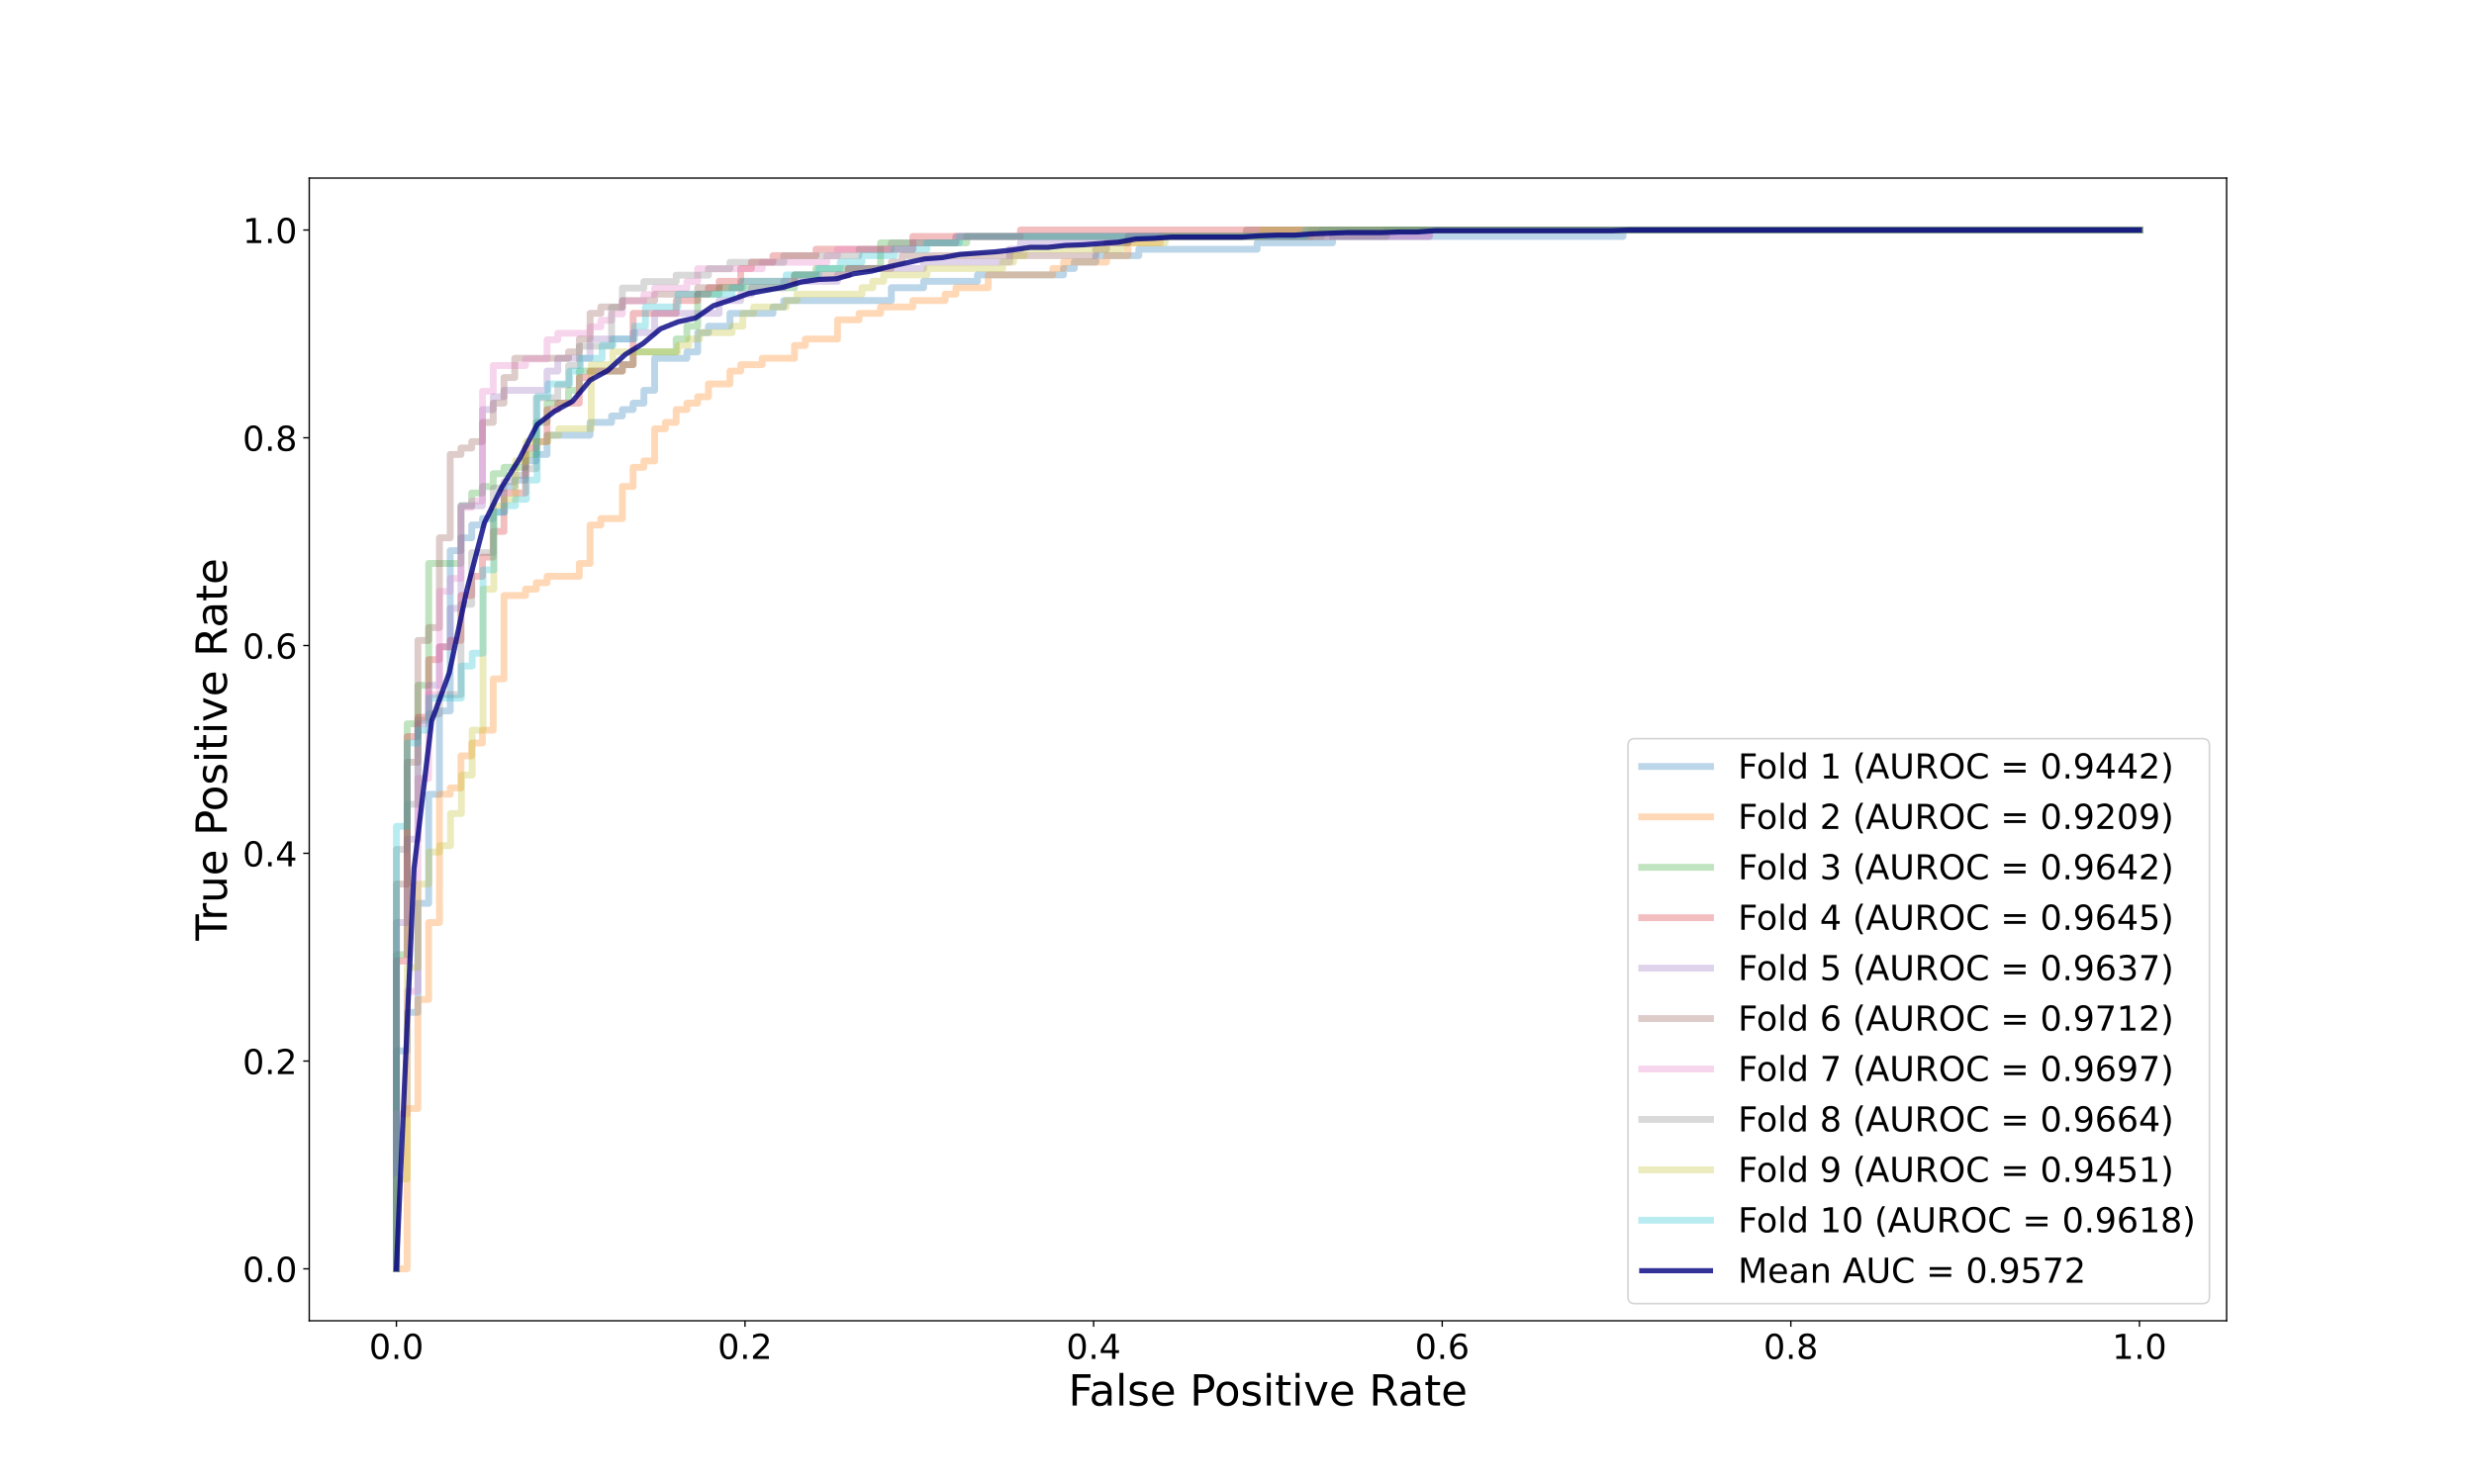 <?xml version="1.0" encoding="utf-8" standalone="no"?>
<!DOCTYPE svg PUBLIC "-//W3C//DTD SVG 1.1//EN"
  "http://www.w3.org/Graphics/SVG/1.1/DTD/svg11.dtd">
<!-- Created with matplotlib (https://matplotlib.org/) -->
<svg height="864pt" version="1.1" viewBox="0 0 1440 864" width="1440pt" xmlns="http://www.w3.org/2000/svg" xmlns:xlink="http://www.w3.org/1999/xlink">
 <defs>
  <style type="text/css">*{stroke-linecap:butt;stroke-linejoin:round;}</style>
 </defs>
 <g id="figure_1">
  <g id="patch_1">
   <path d="M 0 864 
L 1440 864 
L 1440 0 
L 0 0 
z
" style="fill:#ffffff;"/>
  </g>
  <g id="axes_1">
   <g id="patch_2">
    <path d="M 180 768.96 
L 1296 768.96 
L 1296 103.68 
L 180 103.68 
z
" style="fill:#ffffff;"/>
   </g>
   <g id="matplotlib.axis_1">
    <g id="xtick_1">
     <g id="line2d_1">
      <defs>
       <path d="M 0 0 
L 0 3.5 
" id="mf55f8559f6" style="stroke:#000000;stroke-width:0.8;"/>
      </defs>
      <g>
       <use style="stroke:#000000;stroke-width:0.8;" x="230.727" xlink:href="#mf55f8559f6" y="768.96"/>
      </g>
     </g>
     <g id="text_1">
      <!-- 0.0 -->
      <g transform="translate(214.824 791.157)scale(0.2 -0.2)">
       <defs>
        <path d="M 31.781 66.406 
Q 24.172 66.406 20.328 58.906 
Q 16.5 51.422 16.5 36.375 
Q 16.5 21.391 20.328 13.891 
Q 24.172 6.391 31.781 6.391 
Q 39.453 6.391 43.281 13.891 
Q 47.125 21.391 47.125 36.375 
Q 47.125 51.422 43.281 58.906 
Q 39.453 66.406 31.781 66.406 
z
M 31.781 74.219 
Q 44.047 74.219 50.516 64.516 
Q 56.984 54.828 56.984 36.375 
Q 56.984 17.969 50.516 8.266 
Q 44.047 -1.422 31.781 -1.422 
Q 19.531 -1.422 13.062 8.266 
Q 6.594 17.969 6.594 36.375 
Q 6.594 54.828 13.062 64.516 
Q 19.531 74.219 31.781 74.219 
z
" id="DejaVuSans-48"/>
        <path d="M 10.688 12.406 
L 21 12.406 
L 21 0 
L 10.688 0 
z
" id="DejaVuSans-46"/>
       </defs>
       <use xlink:href="#DejaVuSans-48"/>
       <use x="63.623" xlink:href="#DejaVuSans-46"/>
       <use x="95.41" xlink:href="#DejaVuSans-48"/>
      </g>
     </g>
    </g>
    <g id="xtick_2">
     <g id="line2d_2">
      <g>
       <use style="stroke:#000000;stroke-width:0.8;" x="433.636" xlink:href="#mf55f8559f6" y="768.96"/>
      </g>
     </g>
     <g id="text_2">
      <!-- 0.2 -->
      <g transform="translate(417.733 791.157)scale(0.2 -0.2)">
       <defs>
        <path d="M 19.188 8.297 
L 53.609 8.297 
L 53.609 0 
L 7.328 0 
L 7.328 8.297 
Q 12.938 14.109 22.625 23.891 
Q 32.328 33.688 34.812 36.531 
Q 39.547 41.844 41.422 45.531 
Q 43.312 49.219 43.312 52.781 
Q 43.312 58.594 39.234 62.25 
Q 35.156 65.922 28.609 65.922 
Q 23.969 65.922 18.812 64.312 
Q 13.672 62.703 7.812 59.422 
L 7.812 69.391 
Q 13.766 71.781 18.938 73 
Q 24.125 74.219 28.422 74.219 
Q 39.75 74.219 46.484 68.547 
Q 53.219 62.891 53.219 53.422 
Q 53.219 48.922 51.531 44.891 
Q 49.859 40.875 45.406 35.406 
Q 44.188 33.984 37.641 27.219 
Q 31.109 20.453 19.188 8.297 
z
" id="DejaVuSans-50"/>
       </defs>
       <use xlink:href="#DejaVuSans-48"/>
       <use x="63.623" xlink:href="#DejaVuSans-46"/>
       <use x="95.41" xlink:href="#DejaVuSans-50"/>
      </g>
     </g>
    </g>
    <g id="xtick_3">
     <g id="line2d_3">
      <g>
       <use style="stroke:#000000;stroke-width:0.8;" x="636.545" xlink:href="#mf55f8559f6" y="768.96"/>
      </g>
     </g>
     <g id="text_3">
      <!-- 0.4 -->
      <g transform="translate(620.642 791.157)scale(0.2 -0.2)">
       <defs>
        <path d="M 37.797 64.312 
L 12.891 25.391 
L 37.797 25.391 
z
M 35.203 72.906 
L 47.609 72.906 
L 47.609 25.391 
L 58.016 25.391 
L 58.016 17.188 
L 47.609 17.188 
L 47.609 0 
L 37.797 0 
L 37.797 17.188 
L 4.891 17.188 
L 4.891 26.703 
z
" id="DejaVuSans-52"/>
       </defs>
       <use xlink:href="#DejaVuSans-48"/>
       <use x="63.623" xlink:href="#DejaVuSans-46"/>
       <use x="95.41" xlink:href="#DejaVuSans-52"/>
      </g>
     </g>
    </g>
    <g id="xtick_4">
     <g id="line2d_4">
      <g>
       <use style="stroke:#000000;stroke-width:0.8;" x="839.455" xlink:href="#mf55f8559f6" y="768.96"/>
      </g>
     </g>
     <g id="text_4">
      <!-- 0.6 -->
      <g transform="translate(823.551 791.157)scale(0.2 -0.2)">
       <defs>
        <path d="M 33.016 40.375 
Q 26.375 40.375 22.484 35.828 
Q 18.609 31.297 18.609 23.391 
Q 18.609 15.531 22.484 10.953 
Q 26.375 6.391 33.016 6.391 
Q 39.656 6.391 43.531 10.953 
Q 47.406 15.531 47.406 23.391 
Q 47.406 31.297 43.531 35.828 
Q 39.656 40.375 33.016 40.375 
z
M 52.594 71.297 
L 52.594 62.312 
Q 48.875 64.062 45.094 64.984 
Q 41.312 65.922 37.594 65.922 
Q 27.828 65.922 22.672 59.328 
Q 17.531 52.734 16.797 39.406 
Q 19.672 43.656 24.016 45.922 
Q 28.375 48.188 33.594 48.188 
Q 44.578 48.188 50.953 41.516 
Q 57.328 34.859 57.328 23.391 
Q 57.328 12.156 50.688 5.359 
Q 44.047 -1.422 33.016 -1.422 
Q 20.359 -1.422 13.672 8.266 
Q 6.984 17.969 6.984 36.375 
Q 6.984 53.656 15.188 63.938 
Q 23.391 74.219 37.203 74.219 
Q 40.922 74.219 44.703 73.484 
Q 48.484 72.75 52.594 71.297 
z
" id="DejaVuSans-54"/>
       </defs>
       <use xlink:href="#DejaVuSans-48"/>
       <use x="63.623" xlink:href="#DejaVuSans-46"/>
       <use x="95.41" xlink:href="#DejaVuSans-54"/>
      </g>
     </g>
    </g>
    <g id="xtick_5">
     <g id="line2d_5">
      <g>
       <use style="stroke:#000000;stroke-width:0.8;" x="1042.364" xlink:href="#mf55f8559f6" y="768.96"/>
      </g>
     </g>
     <g id="text_5">
      <!-- 0.8 -->
      <g transform="translate(1026.461 791.157)scale(0.2 -0.2)">
       <defs>
        <path d="M 31.781 34.625 
Q 24.75 34.625 20.719 30.859 
Q 16.703 27.094 16.703 20.516 
Q 16.703 13.922 20.719 10.156 
Q 24.75 6.391 31.781 6.391 
Q 38.812 6.391 42.859 10.172 
Q 46.922 13.969 46.922 20.516 
Q 46.922 27.094 42.891 30.859 
Q 38.875 34.625 31.781 34.625 
z
M 21.922 38.812 
Q 15.578 40.375 12.031 44.719 
Q 8.5 49.078 8.5 55.328 
Q 8.5 64.062 14.719 69.141 
Q 20.953 74.219 31.781 74.219 
Q 42.672 74.219 48.875 69.141 
Q 55.078 64.062 55.078 55.328 
Q 55.078 49.078 51.531 44.719 
Q 48 40.375 41.703 38.812 
Q 48.828 37.156 52.797 32.312 
Q 56.781 27.484 56.781 20.516 
Q 56.781 9.906 50.312 4.234 
Q 43.844 -1.422 31.781 -1.422 
Q 19.734 -1.422 13.25 4.234 
Q 6.781 9.906 6.781 20.516 
Q 6.781 27.484 10.781 32.312 
Q 14.797 37.156 21.922 38.812 
z
M 18.312 54.391 
Q 18.312 48.734 21.844 45.562 
Q 25.391 42.391 31.781 42.391 
Q 38.141 42.391 41.719 45.562 
Q 45.312 48.734 45.312 54.391 
Q 45.312 60.062 41.719 63.234 
Q 38.141 66.406 31.781 66.406 
Q 25.391 66.406 21.844 63.234 
Q 18.312 60.062 18.312 54.391 
z
" id="DejaVuSans-56"/>
       </defs>
       <use xlink:href="#DejaVuSans-48"/>
       <use x="63.623" xlink:href="#DejaVuSans-46"/>
       <use x="95.41" xlink:href="#DejaVuSans-56"/>
      </g>
     </g>
    </g>
    <g id="xtick_6">
     <g id="line2d_6">
      <g>
       <use style="stroke:#000000;stroke-width:0.8;" x="1245.273" xlink:href="#mf55f8559f6" y="768.96"/>
      </g>
     </g>
     <g id="text_6">
      <!-- 1.0 -->
      <g transform="translate(1229.37 791.157)scale(0.2 -0.2)">
       <defs>
        <path d="M 12.406 8.297 
L 28.516 8.297 
L 28.516 63.922 
L 10.984 60.406 
L 10.984 69.391 
L 28.422 72.906 
L 38.281 72.906 
L 38.281 8.297 
L 54.391 8.297 
L 54.391 0 
L 12.406 0 
z
" id="DejaVuSans-49"/>
       </defs>
       <use xlink:href="#DejaVuSans-49"/>
       <use x="63.623" xlink:href="#DejaVuSans-46"/>
       <use x="95.41" xlink:href="#DejaVuSans-48"/>
      </g>
     </g>
    </g>
    <g id="text_7">
     <!-- False Positive Rate -->
     <g transform="translate(621.834 818.312)scale(0.25 -0.25)">
      <defs>
       <path d="M 9.812 72.906 
L 51.703 72.906 
L 51.703 64.594 
L 19.672 64.594 
L 19.672 43.109 
L 48.578 43.109 
L 48.578 34.812 
L 19.672 34.812 
L 19.672 0 
L 9.812 0 
z
" id="DejaVuSans-70"/>
       <path d="M 34.281 27.484 
Q 23.391 27.484 19.188 25 
Q 14.984 22.516 14.984 16.5 
Q 14.984 11.719 18.141 8.906 
Q 21.297 6.109 26.703 6.109 
Q 34.188 6.109 38.703 11.406 
Q 43.219 16.703 43.219 25.484 
L 43.219 27.484 
z
M 52.203 31.203 
L 52.203 0 
L 43.219 0 
L 43.219 8.297 
Q 40.141 3.328 35.547 0.953 
Q 30.953 -1.422 24.312 -1.422 
Q 15.922 -1.422 10.953 3.297 
Q 6 8.016 6 15.922 
Q 6 25.141 12.172 29.828 
Q 18.359 34.516 30.609 34.516 
L 43.219 34.516 
L 43.219 35.406 
Q 43.219 41.609 39.141 45 
Q 35.062 48.391 27.688 48.391 
Q 23 48.391 18.547 47.266 
Q 14.109 46.141 10.016 43.891 
L 10.016 52.203 
Q 14.938 54.109 19.578 55.047 
Q 24.219 56 28.609 56 
Q 40.484 56 46.344 49.844 
Q 52.203 43.703 52.203 31.203 
z
" id="DejaVuSans-97"/>
       <path d="M 9.422 75.984 
L 18.406 75.984 
L 18.406 0 
L 9.422 0 
z
" id="DejaVuSans-108"/>
       <path d="M 44.281 53.078 
L 44.281 44.578 
Q 40.484 46.531 36.375 47.5 
Q 32.281 48.484 27.875 48.484 
Q 21.188 48.484 17.844 46.438 
Q 14.5 44.391 14.5 40.281 
Q 14.5 37.156 16.891 35.375 
Q 19.281 33.594 26.516 31.984 
L 29.594 31.297 
Q 39.156 29.25 43.188 25.516 
Q 47.219 21.781 47.219 15.094 
Q 47.219 7.469 41.188 3.016 
Q 35.156 -1.422 24.609 -1.422 
Q 20.219 -1.422 15.453 -0.562 
Q 10.688 0.297 5.422 2 
L 5.422 11.281 
Q 10.406 8.688 15.234 7.391 
Q 20.062 6.109 24.812 6.109 
Q 31.156 6.109 34.562 8.281 
Q 37.984 10.453 37.984 14.406 
Q 37.984 18.062 35.516 20.016 
Q 33.062 21.969 24.703 23.781 
L 21.578 24.516 
Q 13.234 26.266 9.516 29.906 
Q 5.812 33.547 5.812 39.891 
Q 5.812 47.609 11.281 51.797 
Q 16.75 56 26.812 56 
Q 31.781 56 36.172 55.266 
Q 40.578 54.547 44.281 53.078 
z
" id="DejaVuSans-115"/>
       <path d="M 56.203 29.594 
L 56.203 25.203 
L 14.891 25.203 
Q 15.484 15.922 20.484 11.062 
Q 25.484 6.203 34.422 6.203 
Q 39.594 6.203 44.453 7.469 
Q 49.312 8.734 54.109 11.281 
L 54.109 2.781 
Q 49.266 0.734 44.188 -0.344 
Q 39.109 -1.422 33.891 -1.422 
Q 20.797 -1.422 13.156 6.188 
Q 5.516 13.812 5.516 26.812 
Q 5.516 40.234 12.766 48.109 
Q 20.016 56 32.328 56 
Q 43.359 56 49.781 48.891 
Q 56.203 41.797 56.203 29.594 
z
M 47.219 32.234 
Q 47.125 39.594 43.094 43.984 
Q 39.062 48.391 32.422 48.391 
Q 24.906 48.391 20.391 44.141 
Q 15.875 39.891 15.188 32.172 
z
" id="DejaVuSans-101"/>
       <path id="DejaVuSans-32"/>
       <path d="M 19.672 64.797 
L 19.672 37.406 
L 32.078 37.406 
Q 38.969 37.406 42.719 40.969 
Q 46.484 44.531 46.484 51.125 
Q 46.484 57.672 42.719 61.234 
Q 38.969 64.797 32.078 64.797 
z
M 9.812 72.906 
L 32.078 72.906 
Q 44.344 72.906 50.609 67.359 
Q 56.891 61.812 56.891 51.125 
Q 56.891 40.328 50.609 34.812 
Q 44.344 29.297 32.078 29.297 
L 19.672 29.297 
L 19.672 0 
L 9.812 0 
z
" id="DejaVuSans-80"/>
       <path d="M 30.609 48.391 
Q 23.391 48.391 19.188 42.75 
Q 14.984 37.109 14.984 27.297 
Q 14.984 17.484 19.156 11.844 
Q 23.344 6.203 30.609 6.203 
Q 37.797 6.203 41.984 11.859 
Q 46.188 17.531 46.188 27.297 
Q 46.188 37.016 41.984 42.703 
Q 37.797 48.391 30.609 48.391 
z
M 30.609 56 
Q 42.328 56 49.016 48.375 
Q 55.719 40.766 55.719 27.297 
Q 55.719 13.875 49.016 6.219 
Q 42.328 -1.422 30.609 -1.422 
Q 18.844 -1.422 12.172 6.219 
Q 5.516 13.875 5.516 27.297 
Q 5.516 40.766 12.172 48.375 
Q 18.844 56 30.609 56 
z
" id="DejaVuSans-111"/>
       <path d="M 9.422 54.688 
L 18.406 54.688 
L 18.406 0 
L 9.422 0 
z
M 9.422 75.984 
L 18.406 75.984 
L 18.406 64.594 
L 9.422 64.594 
z
" id="DejaVuSans-105"/>
       <path d="M 18.312 70.219 
L 18.312 54.688 
L 36.812 54.688 
L 36.812 47.703 
L 18.312 47.703 
L 18.312 18.016 
Q 18.312 11.328 20.141 9.422 
Q 21.969 7.516 27.594 7.516 
L 36.812 7.516 
L 36.812 0 
L 27.594 0 
Q 17.188 0 13.234 3.875 
Q 9.281 7.766 9.281 18.016 
L 9.281 47.703 
L 2.688 47.703 
L 2.688 54.688 
L 9.281 54.688 
L 9.281 70.219 
z
" id="DejaVuSans-116"/>
       <path d="M 2.984 54.688 
L 12.5 54.688 
L 29.594 8.797 
L 46.688 54.688 
L 56.203 54.688 
L 35.688 0 
L 23.484 0 
z
" id="DejaVuSans-118"/>
       <path d="M 44.391 34.188 
Q 47.562 33.109 50.562 29.594 
Q 53.562 26.078 56.594 19.922 
L 66.609 0 
L 56 0 
L 46.688 18.703 
Q 43.062 26.031 39.672 28.422 
Q 36.281 30.812 30.422 30.812 
L 19.672 30.812 
L 19.672 0 
L 9.812 0 
L 9.812 72.906 
L 32.078 72.906 
Q 44.578 72.906 50.734 67.672 
Q 56.891 62.453 56.891 51.906 
Q 56.891 45.016 53.688 40.469 
Q 50.484 35.938 44.391 34.188 
z
M 19.672 64.797 
L 19.672 38.922 
L 32.078 38.922 
Q 39.203 38.922 42.844 42.219 
Q 46.484 45.516 46.484 51.906 
Q 46.484 58.297 42.844 61.547 
Q 39.203 64.797 32.078 64.797 
z
" id="DejaVuSans-82"/>
      </defs>
      <use xlink:href="#DejaVuSans-70"/>
      <use x="48.395" xlink:href="#DejaVuSans-97"/>
      <use x="109.674" xlink:href="#DejaVuSans-108"/>
      <use x="137.457" xlink:href="#DejaVuSans-115"/>
      <use x="189.557" xlink:href="#DejaVuSans-101"/>
      <use x="251.08" xlink:href="#DejaVuSans-32"/>
      <use x="282.867" xlink:href="#DejaVuSans-80"/>
      <use x="339.545" xlink:href="#DejaVuSans-111"/>
      <use x="400.727" xlink:href="#DejaVuSans-115"/>
      <use x="452.826" xlink:href="#DejaVuSans-105"/>
      <use x="480.609" xlink:href="#DejaVuSans-116"/>
      <use x="519.818" xlink:href="#DejaVuSans-105"/>
      <use x="547.602" xlink:href="#DejaVuSans-118"/>
      <use x="606.781" xlink:href="#DejaVuSans-101"/>
      <use x="668.305" xlink:href="#DejaVuSans-32"/>
      <use x="700.092" xlink:href="#DejaVuSans-82"/>
      <use x="767.324" xlink:href="#DejaVuSans-97"/>
      <use x="828.604" xlink:href="#DejaVuSans-116"/>
      <use x="867.812" xlink:href="#DejaVuSans-101"/>
     </g>
    </g>
   </g>
   <g id="matplotlib.axis_2">
    <g id="ytick_1">
     <g id="line2d_7">
      <defs>
       <path d="M 0 0 
L -3.5 0 
" id="mb751ea6ca1" style="stroke:#000000;stroke-width:0.8;"/>
      </defs>
      <g>
       <use style="stroke:#000000;stroke-width:0.8;" x="180" xlink:href="#mb751ea6ca1" y="738.72"/>
      </g>
     </g>
     <g id="text_8">
      <!-- 0.0 -->
      <g transform="translate(141.194 746.318)scale(0.2 -0.2)">
       <use xlink:href="#DejaVuSans-48"/>
       <use x="63.623" xlink:href="#DejaVuSans-46"/>
       <use x="95.41" xlink:href="#DejaVuSans-48"/>
      </g>
     </g>
    </g>
    <g id="ytick_2">
     <g id="line2d_8">
      <g>
       <use style="stroke:#000000;stroke-width:0.8;" x="180" xlink:href="#mb751ea6ca1" y="617.76"/>
      </g>
     </g>
     <g id="text_9">
      <!-- 0.2 -->
      <g transform="translate(141.194 625.358)scale(0.2 -0.2)">
       <use xlink:href="#DejaVuSans-48"/>
       <use x="63.623" xlink:href="#DejaVuSans-46"/>
       <use x="95.41" xlink:href="#DejaVuSans-50"/>
      </g>
     </g>
    </g>
    <g id="ytick_3">
     <g id="line2d_9">
      <g>
       <use style="stroke:#000000;stroke-width:0.8;" x="180" xlink:href="#mb751ea6ca1" y="496.8"/>
      </g>
     </g>
     <g id="text_10">
      <!-- 0.4 -->
      <g transform="translate(141.194 504.398)scale(0.2 -0.2)">
       <use xlink:href="#DejaVuSans-48"/>
       <use x="63.623" xlink:href="#DejaVuSans-46"/>
       <use x="95.41" xlink:href="#DejaVuSans-52"/>
      </g>
     </g>
    </g>
    <g id="ytick_4">
     <g id="line2d_10">
      <g>
       <use style="stroke:#000000;stroke-width:0.8;" x="180" xlink:href="#mb751ea6ca1" y="375.84"/>
      </g>
     </g>
     <g id="text_11">
      <!-- 0.6 -->
      <g transform="translate(141.194 383.438)scale(0.2 -0.2)">
       <use xlink:href="#DejaVuSans-48"/>
       <use x="63.623" xlink:href="#DejaVuSans-46"/>
       <use x="95.41" xlink:href="#DejaVuSans-54"/>
      </g>
     </g>
    </g>
    <g id="ytick_5">
     <g id="line2d_11">
      <g>
       <use style="stroke:#000000;stroke-width:0.8;" x="180" xlink:href="#mb751ea6ca1" y="254.88"/>
      </g>
     </g>
     <g id="text_12">
      <!-- 0.8 -->
      <g transform="translate(141.194 262.478)scale(0.2 -0.2)">
       <use xlink:href="#DejaVuSans-48"/>
       <use x="63.623" xlink:href="#DejaVuSans-46"/>
       <use x="95.41" xlink:href="#DejaVuSans-56"/>
      </g>
     </g>
    </g>
    <g id="ytick_6">
     <g id="line2d_12">
      <g>
       <use style="stroke:#000000;stroke-width:0.8;" x="180" xlink:href="#mb751ea6ca1" y="133.92"/>
      </g>
     </g>
     <g id="text_13">
      <!-- 1.0 -->
      <g transform="translate(141.194 141.518)scale(0.2 -0.2)">
       <use xlink:href="#DejaVuSans-49"/>
       <use x="63.623" xlink:href="#DejaVuSans-46"/>
       <use x="95.41" xlink:href="#DejaVuSans-48"/>
      </g>
     </g>
    </g>
    <g id="text_14">
     <!-- True Positive Rate -->
     <g transform="translate(131.995 547.644)rotate(-90)scale(0.25 -0.25)">
      <defs>
       <path d="M -0.297 72.906 
L 61.375 72.906 
L 61.375 64.594 
L 35.5 64.594 
L 35.5 0 
L 25.594 0 
L 25.594 64.594 
L -0.297 64.594 
z
" id="DejaVuSans-84"/>
       <path d="M 41.109 46.297 
Q 39.594 47.172 37.812 47.578 
Q 36.031 48 33.891 48 
Q 26.266 48 22.188 43.047 
Q 18.109 38.094 18.109 28.812 
L 18.109 0 
L 9.078 0 
L 9.078 54.688 
L 18.109 54.688 
L 18.109 46.188 
Q 20.953 51.172 25.484 53.578 
Q 30.031 56 36.531 56 
Q 37.453 56 38.578 55.875 
Q 39.703 55.766 41.062 55.516 
z
" id="DejaVuSans-114"/>
       <path d="M 8.5 21.578 
L 8.5 54.688 
L 17.484 54.688 
L 17.484 21.922 
Q 17.484 14.156 20.5 10.266 
Q 23.531 6.391 29.594 6.391 
Q 36.859 6.391 41.078 11.031 
Q 45.312 15.672 45.312 23.688 
L 45.312 54.688 
L 54.297 54.688 
L 54.297 0 
L 45.312 0 
L 45.312 8.406 
Q 42.047 3.422 37.719 1 
Q 33.406 -1.422 27.688 -1.422 
Q 18.266 -1.422 13.375 4.438 
Q 8.5 10.297 8.5 21.578 
z
M 31.109 56 
z
" id="DejaVuSans-117"/>
      </defs>
      <use xlink:href="#DejaVuSans-84"/>
      <use x="46.334" xlink:href="#DejaVuSans-114"/>
      <use x="87.447" xlink:href="#DejaVuSans-117"/>
      <use x="150.826" xlink:href="#DejaVuSans-101"/>
      <use x="212.35" xlink:href="#DejaVuSans-32"/>
      <use x="244.137" xlink:href="#DejaVuSans-80"/>
      <use x="300.814" xlink:href="#DejaVuSans-111"/>
      <use x="361.996" xlink:href="#DejaVuSans-115"/>
      <use x="414.096" xlink:href="#DejaVuSans-105"/>
      <use x="441.879" xlink:href="#DejaVuSans-116"/>
      <use x="481.088" xlink:href="#DejaVuSans-105"/>
      <use x="508.871" xlink:href="#DejaVuSans-118"/>
      <use x="568.051" xlink:href="#DejaVuSans-101"/>
      <use x="629.574" xlink:href="#DejaVuSans-32"/>
      <use x="661.361" xlink:href="#DejaVuSans-82"/>
      <use x="728.594" xlink:href="#DejaVuSans-97"/>
      <use x="789.873" xlink:href="#DejaVuSans-116"/>
      <use x="829.082" xlink:href="#DejaVuSans-101"/>
     </g>
    </g>
   </g>
   <g id="line2d_13">
    <path clip-path="url(#p3c91f71a92)" d="M 230.727 738.72 
L 230.727 734.987 
L 230.727 611.787 
L 236.99 611.787 
L 236.99 589.387 
L 243.253 589.387 
L 243.253 525.92 
L 249.515 525.92 
L 249.515 462.453 
L 255.778 462.453 
L 255.778 413.92 
L 262.04 413.92 
L 262.04 320.587 
L 268.303 320.587 
L 268.303 313.12 
L 274.566 313.12 
L 274.566 305.653 
L 280.828 305.653 
L 280.828 301.92 
L 287.091 301.92 
L 287.091 298.187 
L 293.354 298.187 
L 293.354 283.253 
L 299.616 283.253 
L 299.616 279.52 
L 305.879 279.52 
L 305.879 268.32 
L 312.141 268.32 
L 312.141 264.587 
L 318.404 264.587 
L 318.404 253.387 
L 343.455 253.387 
L 343.455 245.92 
L 355.98 245.92 
L 355.98 242.187 
L 362.242 242.187 
L 362.242 238.453 
L 368.505 238.453 
L 368.505 234.72 
L 374.768 234.72 
L 374.768 227.253 
L 381.03 227.253 
L 381.03 208.587 
L 399.818 208.587 
L 399.818 204.853 
L 406.081 204.853 
L 406.081 193.653 
L 412.343 193.653 
L 412.343 189.92 
L 424.869 189.92 
L 424.869 182.453 
L 449.919 182.453 
L 449.919 178.72 
L 456.182 178.72 
L 456.182 174.987 
L 518.808 174.987 
L 518.808 167.52 
L 537.596 167.52 
L 537.596 163.787 
L 568.909 163.787 
L 568.909 160.053 
L 619.01 160.053 
L 619.01 156.32 
L 625.273 156.32 
L 625.273 152.587 
L 637.798 152.587 
L 637.798 148.853 
L 662.848 148.853 
L 662.848 145.12 
L 731.737 145.12 
L 731.737 141.387 
L 775.576 141.387 
L 775.576 137.653 
L 944.667 137.653 
L 944.667 133.92 
L 1245.273 133.92 
" style="fill:none;stroke:#1f77b4;stroke-linecap:square;stroke-opacity:0.3;stroke-width:4;"/>
   </g>
   <g id="line2d_14">
    <path clip-path="url(#p3c91f71a92)" d="M 230.727 738.72 
L 236.99 738.72 
L 236.99 645.387 
L 243.253 645.387 
L 243.253 581.92 
L 249.515 581.92 
L 249.515 537.12 
L 255.778 537.12 
L 255.778 462.453 
L 262.04 462.453 
L 262.04 458.72 
L 268.303 458.72 
L 268.303 440.053 
L 274.566 440.053 
L 274.566 432.587 
L 280.828 432.587 
L 280.828 425.12 
L 287.091 425.12 
L 287.091 395.253 
L 293.354 395.253 
L 293.354 346.72 
L 305.879 346.72 
L 305.879 342.987 
L 312.141 342.987 
L 312.141 339.253 
L 318.404 339.253 
L 318.404 335.52 
L 337.192 335.52 
L 337.192 328.053 
L 343.455 328.053 
L 343.455 305.653 
L 349.717 305.653 
L 349.717 301.92 
L 362.242 301.92 
L 362.242 283.253 
L 368.505 283.253 
L 368.505 272.053 
L 374.768 272.053 
L 374.768 268.32 
L 381.03 268.32 
L 381.03 249.653 
L 387.293 249.653 
L 387.293 245.92 
L 393.556 245.92 
L 393.556 238.453 
L 399.818 238.453 
L 399.818 234.72 
L 406.081 234.72 
L 406.081 230.987 
L 412.343 230.987 
L 412.343 223.52 
L 424.869 223.52 
L 424.869 216.053 
L 431.131 216.053 
L 431.131 212.32 
L 443.657 212.32 
L 443.657 208.587 
L 462.444 208.587 
L 462.444 201.12 
L 468.707 201.12 
L 468.707 197.387 
L 487.495 197.387 
L 487.495 186.187 
L 500.02 186.187 
L 500.02 182.453 
L 512.545 182.453 
L 512.545 178.72 
L 531.333 178.72 
L 531.333 174.987 
L 550.121 174.987 
L 550.121 171.253 
L 556.384 171.253 
L 556.384 167.52 
L 575.172 167.52 
L 575.172 160.053 
L 612.747 160.053 
L 612.747 156.32 
L 619.01 156.32 
L 619.01 152.587 
L 644.061 152.587 
L 644.061 148.853 
L 656.586 148.853 
L 656.586 141.387 
L 675.374 141.387 
L 675.374 137.653 
L 763.051 137.653 
L 763.051 133.92 
L 1245.273 133.92 
" style="fill:none;stroke:#ff7f0e;stroke-linecap:square;stroke-opacity:0.3;stroke-width:4;"/>
   </g>
   <g id="line2d_15">
    <path clip-path="url(#p3c91f71a92)" d="M 230.727 738.72 
L 230.727 734.987 
L 230.727 555.787 
L 236.99 555.787 
L 236.99 421.387 
L 243.253 421.387 
L 243.253 398.987 
L 249.515 398.987 
L 249.515 328.053 
L 268.303 328.053 
L 268.303 294.453 
L 274.566 294.453 
L 274.566 286.987 
L 280.828 286.987 
L 280.828 283.253 
L 287.091 283.253 
L 287.091 275.787 
L 293.354 275.787 
L 293.354 272.053 
L 305.879 272.053 
L 305.879 264.587 
L 312.141 264.587 
L 312.141 245.92 
L 318.404 245.92 
L 318.404 234.72 
L 330.929 234.72 
L 330.929 227.253 
L 337.192 227.253 
L 337.192 216.053 
L 362.242 216.053 
L 362.242 212.32 
L 368.505 212.32 
L 368.505 204.853 
L 393.556 204.853 
L 393.556 197.387 
L 399.818 197.387 
L 399.818 189.92 
L 406.081 189.92 
L 406.081 171.253 
L 418.606 171.253 
L 418.606 167.52 
L 462.444 167.52 
L 462.444 160.053 
L 474.97 160.053 
L 474.97 156.32 
L 512.545 156.32 
L 512.545 141.387 
L 562.646 141.387 
L 562.646 137.653 
L 806.889 137.653 
L 806.889 133.92 
L 1245.273 133.92 
" style="fill:none;stroke:#2ca02c;stroke-linecap:square;stroke-opacity:0.3;stroke-width:4;"/>
   </g>
   <g id="line2d_16">
    <path clip-path="url(#p3c91f71a92)" d="M 230.727 738.72 
L 230.727 734.987 
L 230.727 559.52 
L 236.99 559.52 
L 236.99 428.853 
L 243.253 428.853 
L 243.253 417.653 
L 249.515 417.653 
L 249.515 384.053 
L 255.778 384.053 
L 255.778 376.587 
L 262.04 376.587 
L 262.04 372.853 
L 268.303 372.853 
L 268.303 346.72 
L 274.566 346.72 
L 274.566 335.52 
L 280.828 335.52 
L 280.828 324.32 
L 287.091 324.32 
L 287.091 309.387 
L 293.354 309.387 
L 293.354 286.987 
L 305.879 286.987 
L 305.879 260.853 
L 312.141 260.853 
L 312.141 257.12 
L 318.404 257.12 
L 318.404 238.453 
L 324.667 238.453 
L 324.667 234.72 
L 337.192 234.72 
L 337.192 219.787 
L 343.455 219.787 
L 343.455 216.053 
L 362.242 216.053 
L 362.242 212.32 
L 368.505 212.32 
L 368.505 182.453 
L 393.556 182.453 
L 393.556 174.987 
L 406.081 174.987 
L 406.081 171.253 
L 412.343 171.253 
L 412.343 167.52 
L 418.606 167.52 
L 418.606 163.787 
L 431.131 163.787 
L 431.131 156.32 
L 437.394 156.32 
L 437.394 152.587 
L 449.919 152.587 
L 449.919 148.853 
L 474.97 148.853 
L 474.97 145.12 
L 531.333 145.12 
L 531.333 137.653 
L 593.96 137.653 
L 593.96 133.92 
L 1245.273 133.92 
" style="fill:none;stroke:#d62728;stroke-linecap:square;stroke-opacity:0.3;stroke-width:4;"/>
   </g>
   <g id="line2d_17">
    <path clip-path="url(#p3c91f71a92)" d="M 230.727 738.72 
L 230.727 734.987 
L 230.727 537.12 
L 236.99 537.12 
L 236.99 488.587 
L 243.253 488.587 
L 243.253 421.387 
L 249.515 421.387 
L 249.515 398.987 
L 255.778 398.987 
L 255.778 376.587 
L 262.04 376.587 
L 262.04 354.187 
L 268.303 354.187 
L 268.303 294.453 
L 280.828 294.453 
L 280.828 238.453 
L 287.091 238.453 
L 287.091 230.987 
L 293.354 230.987 
L 293.354 227.253 
L 318.404 227.253 
L 318.404 216.053 
L 324.667 216.053 
L 324.667 208.587 
L 343.455 208.587 
L 343.455 197.387 
L 368.505 197.387 
L 368.505 193.653 
L 381.03 193.653 
L 381.03 182.453 
L 418.606 182.453 
L 418.606 174.987 
L 431.131 174.987 
L 431.131 171.253 
L 437.394 171.253 
L 437.394 167.52 
L 456.182 167.52 
L 456.182 163.787 
L 487.495 163.787 
L 487.495 160.053 
L 493.758 160.053 
L 493.758 156.32 
L 537.596 156.32 
L 537.596 152.587 
L 587.697 152.587 
L 587.697 145.12 
L 593.96 145.12 
L 593.96 141.387 
L 656.586 141.387 
L 656.586 137.653 
L 831.939 137.653 
L 831.939 133.92 
L 1245.273 133.92 
" style="fill:none;stroke:#9467bd;stroke-linecap:square;stroke-opacity:0.3;stroke-width:4;"/>
   </g>
   <g id="line2d_18">
    <path clip-path="url(#p3c91f71a92)" d="M 230.727 738.72 
L 230.727 734.987 
L 230.727 514.72 
L 236.99 514.72 
L 236.99 443.787 
L 243.253 443.787 
L 243.253 372.853 
L 249.515 372.853 
L 249.515 365.387 
L 255.778 365.387 
L 255.778 313.12 
L 262.04 313.12 
L 262.04 264.587 
L 268.303 264.587 
L 268.303 260.853 
L 274.566 260.853 
L 274.566 257.12 
L 280.828 257.12 
L 280.828 245.92 
L 287.091 245.92 
L 287.091 234.72 
L 293.354 234.72 
L 293.354 219.787 
L 299.616 219.787 
L 299.616 208.587 
L 330.929 208.587 
L 330.929 204.853 
L 337.192 204.853 
L 337.192 197.387 
L 343.455 197.387 
L 343.455 182.453 
L 349.717 182.453 
L 349.717 178.72 
L 362.242 178.72 
L 362.242 174.987 
L 381.03 174.987 
L 381.03 171.253 
L 406.081 171.253 
L 406.081 167.52 
L 431.131 167.52 
L 431.131 163.787 
L 462.444 163.787 
L 462.444 160.053 
L 493.758 160.053 
L 493.758 156.32 
L 518.808 156.32 
L 518.808 152.587 
L 525.071 152.587 
L 525.071 148.853 
L 637.798 148.853 
L 637.798 145.12 
L 644.061 145.12 
L 644.061 141.387 
L 656.586 141.387 
L 656.586 137.653 
L 725.475 137.653 
L 725.475 133.92 
L 1245.273 133.92 
" style="fill:none;stroke:#8c564b;stroke-linecap:square;stroke-opacity:0.3;stroke-width:4;"/>
   </g>
   <g id="line2d_19">
    <path clip-path="url(#p3c91f71a92)" d="M 230.727 738.72 
L 230.727 734.963 
L 230.727 648.563 
L 236.99 648.563 
L 236.99 577.19 
L 243.253 577.19 
L 243.253 453.224 
L 249.515 453.224 
L 249.515 404.39 
L 255.778 404.39 
L 255.778 344.285 
L 262.04 344.285 
L 262.04 336.772 
L 268.303 336.772 
L 268.303 295.45 
L 274.566 295.45 
L 274.566 291.694 
L 280.828 291.694 
L 280.828 227.833 
L 287.091 227.833 
L 287.091 212.807 
L 305.879 212.807 
L 305.879 209.05 
L 318.404 209.05 
L 318.404 197.781 
L 324.667 197.781 
L 324.667 194.024 
L 343.455 194.024 
L 343.455 190.268 
L 349.717 190.268 
L 349.717 186.511 
L 355.98 186.511 
L 355.98 182.755 
L 362.242 182.755 
L 362.242 175.242 
L 374.768 175.242 
L 374.768 171.485 
L 381.03 171.485 
L 381.03 167.729 
L 399.818 167.729 
L 399.818 163.972 
L 406.081 163.972 
L 406.081 156.459 
L 443.657 156.459 
L 443.657 152.703 
L 481.232 152.703 
L 481.232 148.946 
L 487.495 148.946 
L 487.495 145.19 
L 531.333 145.19 
L 531.333 141.433 
L 556.384 141.433 
L 556.384 137.677 
L 831.939 137.677 
L 831.939 133.92 
L 1245.273 133.92 
" style="fill:none;stroke:#e377c2;stroke-linecap:square;stroke-opacity:0.3;stroke-width:4;"/>
   </g>
   <g id="line2d_20">
    <path clip-path="url(#p3c91f71a92)" d="M 230.727 738.72 
L 230.727 734.963 
L 230.727 494.546 
L 236.99 494.546 
L 236.99 468.25 
L 243.253 468.25 
L 243.253 419.416 
L 249.515 419.416 
L 249.515 415.659 
L 255.778 415.659 
L 255.778 404.39 
L 268.303 404.39 
L 268.303 351.798 
L 274.566 351.798 
L 274.566 321.746 
L 287.091 321.746 
L 287.091 284.181 
L 293.354 284.181 
L 293.354 280.424 
L 299.616 280.424 
L 299.616 276.668 
L 305.879 276.668 
L 305.879 272.911 
L 312.141 272.911 
L 312.141 231.59 
L 324.667 231.59 
L 324.667 224.077 
L 330.929 224.077 
L 330.929 212.807 
L 337.192 212.807 
L 337.192 201.537 
L 355.98 201.537 
L 355.98 178.998 
L 362.242 178.998 
L 362.242 167.729 
L 374.768 167.729 
L 374.768 163.972 
L 393.556 163.972 
L 393.556 160.216 
L 412.343 160.216 
L 412.343 156.459 
L 424.869 156.459 
L 424.869 152.703 
L 456.182 152.703 
L 456.182 148.946 
L 500.02 148.946 
L 500.02 145.19 
L 518.808 145.19 
L 518.808 141.433 
L 556.384 141.433 
L 556.384 137.677 
L 769.313 137.677 
L 769.313 133.92 
L 1088.707 133.92 
L 1101.232 133.92 
L 1245.273 133.92 
" style="fill:none;stroke:#7f7f7f;stroke-linecap:square;stroke-opacity:0.3;stroke-width:4;"/>
   </g>
   <g id="line2d_21">
    <path clip-path="url(#p3c91f71a92)" d="M 230.727 738.72 
L 230.727 734.987 
L 230.727 686.453 
L 237.029 686.453 
L 237.029 608.053 
L 237.029 600.587 
L 237.029 574.453 
L 237.029 566.987 
L 237.029 563.253 
L 243.33 563.253 
L 243.33 514.72 
L 249.632 514.72 
L 249.632 496.053 
L 255.933 496.053 
L 255.933 492.32 
L 262.235 492.32 
L 262.235 473.653 
L 268.536 473.653 
L 268.536 451.253 
L 274.838 451.253 
L 274.838 425.12 
L 281.139 425.12 
L 281.139 342.987 
L 287.441 342.987 
L 287.441 294.453 
L 293.743 294.453 
L 293.743 290.72 
L 300.044 290.72 
L 300.044 268.32 
L 306.346 268.32 
L 306.346 257.12 
L 318.949 257.12 
L 318.949 253.387 
L 325.25 253.387 
L 325.25 249.653 
L 344.155 249.653 
L 344.155 212.32 
L 356.758 212.32 
L 356.758 204.853 
L 394.567 204.853 
L 394.567 201.12 
L 400.868 201.12 
L 400.868 197.387 
L 407.17 197.387 
L 407.17 193.653 
L 426.075 193.653 
L 426.075 189.92 
L 432.376 189.92 
L 432.376 182.453 
L 438.678 182.453 
L 438.678 178.72 
L 457.582 178.72 
L 457.582 174.987 
L 463.884 174.987 
L 463.884 171.253 
L 501.693 171.253 
L 501.693 167.52 
L 507.994 167.52 
L 507.994 163.787 
L 514.296 163.787 
L 514.296 160.053 
L 539.502 160.053 
L 539.502 156.32 
L 583.613 156.32 
L 583.613 152.587 
L 589.914 152.587 
L 589.914 148.853 
L 596.216 148.853 
L 596.216 145.12 
L 652.929 145.12 
L 652.929 141.387 
L 678.136 141.387 
L 678.136 137.653 
L 734.849 137.653 
L 734.849 133.92 
L 1245.273 133.92 
" style="fill:none;stroke:#bcbd22;stroke-linecap:square;stroke-opacity:0.3;stroke-width:4;"/>
   </g>
   <g id="line2d_22">
    <path clip-path="url(#p3c91f71a92)" d="M 230.727 738.72 
L 230.727 734.987 
L 230.727 481.12 
L 237.029 481.12 
L 237.029 432.587 
L 243.33 432.587 
L 243.33 425.12 
L 249.632 425.12 
L 249.632 406.453 
L 268.536 406.453 
L 268.536 387.787 
L 274.838 387.787 
L 274.838 380.32 
L 281.139 380.32 
L 281.139 331.787 
L 287.441 331.787 
L 287.441 298.187 
L 293.743 298.187 
L 293.743 294.453 
L 300.044 294.453 
L 300.044 290.72 
L 306.346 290.72 
L 306.346 279.52 
L 312.647 279.52 
L 312.647 230.987 
L 318.949 230.987 
L 318.949 223.52 
L 331.552 223.52 
L 331.552 216.053 
L 337.853 216.053 
L 337.853 208.587 
L 350.456 208.587 
L 350.456 201.12 
L 356.758 201.12 
L 356.758 197.387 
L 369.361 197.387 
L 369.361 189.92 
L 375.662 189.92 
L 375.662 178.72 
L 394.567 178.72 
L 394.567 171.253 
L 426.075 171.253 
L 426.075 167.52 
L 432.376 167.52 
L 432.376 163.787 
L 457.582 163.787 
L 457.582 160.053 
L 476.487 160.053 
L 476.487 156.32 
L 489.09 156.32 
L 489.09 152.587 
L 501.693 152.587 
L 501.693 148.853 
L 520.597 148.853 
L 520.597 145.12 
L 539.502 145.12 
L 539.502 141.387 
L 558.407 141.387 
L 558.407 137.653 
L 760.055 137.653 
L 760.055 133.92 
L 1245.273 133.92 
" style="fill:none;stroke:#17becf;stroke-linecap:square;stroke-opacity:0.3;stroke-width:4;"/>
   </g>
   <g id="line2d_23">
    <path clip-path="url(#p3c91f71a92)" d="M 230.727 738.72 
L 240.975 505.867 
L 251.223 419.861 
L 261.471 391.817 
L 271.719 343.594 
L 281.967 304.334 
L 292.215 283.395 
L 302.463 266.963 
L 312.711 247.147 
L 322.959 239.3 
L 333.207 233.686 
L 343.455 221.357 
L 353.702 215.754 
L 363.95 206.393 
L 374.198 200.046 
L 384.446 191.453 
L 394.694 187.344 
L 404.942 185.101 
L 415.19 178.001 
L 425.438 174.639 
L 435.686 170.906 
L 445.934 169.037 
L 456.182 167.168 
L 466.43 164.181 
L 476.678 162.688 
L 486.926 162.312 
L 497.174 159.323 
L 507.421 157.827 
L 517.669 155.214 
L 527.917 152.972 
L 538.165 150.729 
L 548.413 149.983 
L 558.661 148.111 
L 568.909 147.365 
L 579.157 146.618 
L 589.405 145.498 
L 599.653 144.005 
L 609.901 144.005 
L 620.149 142.885 
L 630.397 142.511 
L 640.645 141.765 
L 650.893 141.018 
L 661.14 139.151 
L 671.388 138.778 
L 681.636 138.031 
L 691.884 138.031 
L 702.132 138.031 
L 712.38 138.031 
L 722.628 138.031 
L 732.876 137.285 
L 743.124 136.911 
L 753.372 136.911 
L 763.62 136.165 
L 773.868 135.789 
L 784.116 135.416 
L 794.364 135.416 
L 804.612 135.416 
L 814.86 135.042 
L 825.107 135.042 
L 835.355 134.293 
L 845.603 134.293 
L 855.851 134.293 
L 866.099 134.293 
L 876.347 134.293 
L 886.595 134.293 
L 896.843 134.293 
L 907.091 134.293 
L 917.339 134.293 
L 927.587 134.293 
L 937.835 134.293 
L 948.083 133.92 
L 958.331 133.92 
L 968.579 133.92 
L 978.826 133.92 
L 989.074 133.92 
L 999.322 133.92 
L 1009.57 133.92 
L 1019.818 133.92 
L 1030.066 133.92 
L 1040.314 133.92 
L 1050.562 133.92 
L 1060.81 133.92 
L 1071.058 133.92 
L 1081.306 133.92 
L 1091.554 133.92 
L 1101.802 133.92 
L 1112.05 133.92 
L 1122.298 133.92 
L 1132.545 133.92 
L 1142.793 133.92 
L 1153.041 133.92 
L 1163.289 133.92 
L 1173.537 133.92 
L 1183.785 133.92 
L 1194.033 133.92 
L 1204.281 133.92 
L 1214.529 133.92 
L 1224.777 133.92 
L 1235.025 133.92 
L 1245.273 133.92 
" style="fill:none;stroke:#000080;stroke-linecap:square;stroke-opacity:0.8;stroke-width:3;"/>
   </g>
   <g id="patch_3">
    <path d="M 180 768.96 
L 180 103.68 
" style="fill:none;stroke:#000000;stroke-linecap:square;stroke-linejoin:miter;stroke-width:0.8;"/>
   </g>
   <g id="patch_4">
    <path d="M 1296 768.96 
L 1296 103.68 
" style="fill:none;stroke:#000000;stroke-linecap:square;stroke-linejoin:miter;stroke-width:0.8;"/>
   </g>
   <g id="patch_5">
    <path d="M 180 768.96 
L 1296 768.96 
" style="fill:none;stroke:#000000;stroke-linecap:square;stroke-linejoin:miter;stroke-width:0.8;"/>
   </g>
   <g id="patch_6">
    <path d="M 180 103.68 
L 1296 103.68 
" style="fill:none;stroke:#000000;stroke-linecap:square;stroke-linejoin:miter;stroke-width:0.8;"/>
   </g>
   <g id="legend_1">
    <g id="patch_7">
     <path d="M 951.584 758.96 
L 1282 758.96 
Q 1286 758.96 1286 754.96 
L 1286 434.041 
Q 1286 430.041 1282 430.041 
L 951.584 430.041 
Q 947.584 430.041 947.584 434.041 
L 947.584 754.96 
Q 947.584 758.96 951.584 758.96 
z
" style="fill:#ffffff;opacity:0.8;stroke:#cccccc;stroke-linejoin:miter;"/>
    </g>
    <g id="line2d_24">
     <path d="M 955.584 446.238 
L 995.584 446.238 
" style="fill:none;stroke:#1f77b4;stroke-linecap:square;stroke-opacity:0.3;stroke-width:4;"/>
    </g>
    <g id="line2d_25"/>
    <g id="text_15">
     <!-- Fold 1 (AUROC = 0.9442) -->
     <g transform="translate(1011.584 453.238)scale(0.2 -0.2)">
      <defs>
       <path d="M 45.406 46.391 
L 45.406 75.984 
L 54.391 75.984 
L 54.391 0 
L 45.406 0 
L 45.406 8.203 
Q 42.578 3.328 38.25 0.953 
Q 33.938 -1.422 27.875 -1.422 
Q 17.969 -1.422 11.734 6.484 
Q 5.516 14.406 5.516 27.297 
Q 5.516 40.188 11.734 48.094 
Q 17.969 56 27.875 56 
Q 33.938 56 38.25 53.625 
Q 42.578 51.266 45.406 46.391 
z
M 14.797 27.297 
Q 14.797 17.391 18.875 11.75 
Q 22.953 6.109 30.078 6.109 
Q 37.203 6.109 41.297 11.75 
Q 45.406 17.391 45.406 27.297 
Q 45.406 37.203 41.297 42.844 
Q 37.203 48.484 30.078 48.484 
Q 22.953 48.484 18.875 42.844 
Q 14.797 37.203 14.797 27.297 
z
" id="DejaVuSans-100"/>
       <path d="M 31 75.875 
Q 24.469 64.656 21.281 53.656 
Q 18.109 42.672 18.109 31.391 
Q 18.109 20.125 21.312 9.062 
Q 24.516 -2 31 -13.188 
L 23.188 -13.188 
Q 15.875 -1.703 12.234 9.375 
Q 8.594 20.453 8.594 31.391 
Q 8.594 42.281 12.203 53.312 
Q 15.828 64.359 23.188 75.875 
z
" id="DejaVuSans-40"/>
       <path d="M 34.188 63.188 
L 20.797 26.906 
L 47.609 26.906 
z
M 28.609 72.906 
L 39.797 72.906 
L 67.578 0 
L 57.328 0 
L 50.688 18.703 
L 17.828 18.703 
L 11.188 0 
L 0.781 0 
z
" id="DejaVuSans-65"/>
       <path d="M 8.688 72.906 
L 18.609 72.906 
L 18.609 28.609 
Q 18.609 16.891 22.844 11.734 
Q 27.094 6.594 36.625 6.594 
Q 46.094 6.594 50.344 11.734 
Q 54.594 16.891 54.594 28.609 
L 54.594 72.906 
L 64.5 72.906 
L 64.5 27.391 
Q 64.5 13.141 57.438 5.859 
Q 50.391 -1.422 36.625 -1.422 
Q 22.797 -1.422 15.734 5.859 
Q 8.688 13.141 8.688 27.391 
z
" id="DejaVuSans-85"/>
       <path d="M 39.406 66.219 
Q 28.656 66.219 22.328 58.203 
Q 16.016 50.203 16.016 36.375 
Q 16.016 22.609 22.328 14.594 
Q 28.656 6.594 39.406 6.594 
Q 50.141 6.594 56.422 14.594 
Q 62.703 22.609 62.703 36.375 
Q 62.703 50.203 56.422 58.203 
Q 50.141 66.219 39.406 66.219 
z
M 39.406 74.219 
Q 54.734 74.219 63.906 63.938 
Q 73.094 53.656 73.094 36.375 
Q 73.094 19.141 63.906 8.859 
Q 54.734 -1.422 39.406 -1.422 
Q 24.031 -1.422 14.812 8.828 
Q 5.609 19.094 5.609 36.375 
Q 5.609 53.656 14.812 63.938 
Q 24.031 74.219 39.406 74.219 
z
" id="DejaVuSans-79"/>
       <path d="M 64.406 67.281 
L 64.406 56.891 
Q 59.422 61.531 53.781 63.812 
Q 48.141 66.109 41.797 66.109 
Q 29.297 66.109 22.656 58.469 
Q 16.016 50.828 16.016 36.375 
Q 16.016 21.969 22.656 14.328 
Q 29.297 6.688 41.797 6.688 
Q 48.141 6.688 53.781 8.984 
Q 59.422 11.281 64.406 15.922 
L 64.406 5.609 
Q 59.234 2.094 53.438 0.328 
Q 47.656 -1.422 41.219 -1.422 
Q 24.656 -1.422 15.125 8.703 
Q 5.609 18.844 5.609 36.375 
Q 5.609 53.953 15.125 64.078 
Q 24.656 74.219 41.219 74.219 
Q 47.75 74.219 53.531 72.484 
Q 59.328 70.75 64.406 67.281 
z
" id="DejaVuSans-67"/>
       <path d="M 10.594 45.406 
L 73.188 45.406 
L 73.188 37.203 
L 10.594 37.203 
z
M 10.594 25.484 
L 73.188 25.484 
L 73.188 17.188 
L 10.594 17.188 
z
" id="DejaVuSans-61"/>
       <path d="M 10.984 1.516 
L 10.984 10.5 
Q 14.703 8.734 18.5 7.812 
Q 22.312 6.891 25.984 6.891 
Q 35.75 6.891 40.891 13.453 
Q 46.047 20.016 46.781 33.406 
Q 43.953 29.203 39.594 26.953 
Q 35.25 24.703 29.984 24.703 
Q 19.047 24.703 12.672 31.312 
Q 6.297 37.938 6.297 49.422 
Q 6.297 60.641 12.938 67.422 
Q 19.578 74.219 30.609 74.219 
Q 43.266 74.219 49.922 64.516 
Q 56.594 54.828 56.594 36.375 
Q 56.594 19.141 48.406 8.859 
Q 40.234 -1.422 26.422 -1.422 
Q 22.703 -1.422 18.891 -0.688 
Q 15.094 0.047 10.984 1.516 
z
M 30.609 32.422 
Q 37.25 32.422 41.125 36.953 
Q 45.016 41.5 45.016 49.422 
Q 45.016 57.281 41.125 61.844 
Q 37.25 66.406 30.609 66.406 
Q 23.969 66.406 20.094 61.844 
Q 16.219 57.281 16.219 49.422 
Q 16.219 41.5 20.094 36.953 
Q 23.969 32.422 30.609 32.422 
z
" id="DejaVuSans-57"/>
       <path d="M 8.016 75.875 
L 15.828 75.875 
Q 23.141 64.359 26.781 53.312 
Q 30.422 42.281 30.422 31.391 
Q 30.422 20.453 26.781 9.375 
Q 23.141 -1.703 15.828 -13.188 
L 8.016 -13.188 
Q 14.5 -2 17.703 9.062 
Q 20.906 20.125 20.906 31.391 
Q 20.906 42.672 17.703 53.656 
Q 14.5 64.656 8.016 75.875 
z
" id="DejaVuSans-41"/>
      </defs>
      <use xlink:href="#DejaVuSans-70"/>
      <use x="53.895" xlink:href="#DejaVuSans-111"/>
      <use x="115.076" xlink:href="#DejaVuSans-108"/>
      <use x="142.859" xlink:href="#DejaVuSans-100"/>
      <use x="206.336" xlink:href="#DejaVuSans-32"/>
      <use x="238.123" xlink:href="#DejaVuSans-49"/>
      <use x="301.746" xlink:href="#DejaVuSans-32"/>
      <use x="333.533" xlink:href="#DejaVuSans-40"/>
      <use x="372.547" xlink:href="#DejaVuSans-65"/>
      <use x="440.955" xlink:href="#DejaVuSans-85"/>
      <use x="514.148" xlink:href="#DejaVuSans-82"/>
      <use x="583.631" xlink:href="#DejaVuSans-79"/>
      <use x="662.342" xlink:href="#DejaVuSans-67"/>
      <use x="732.166" xlink:href="#DejaVuSans-32"/>
      <use x="763.953" xlink:href="#DejaVuSans-61"/>
      <use x="847.742" xlink:href="#DejaVuSans-32"/>
      <use x="879.529" xlink:href="#DejaVuSans-48"/>
      <use x="943.152" xlink:href="#DejaVuSans-46"/>
      <use x="974.939" xlink:href="#DejaVuSans-57"/>
      <use x="1038.562" xlink:href="#DejaVuSans-52"/>
      <use x="1102.186" xlink:href="#DejaVuSans-52"/>
      <use x="1165.809" xlink:href="#DejaVuSans-50"/>
      <use x="1229.432" xlink:href="#DejaVuSans-41"/>
     </g>
    </g>
    <g id="line2d_26">
     <path d="M 955.584 475.594 
L 995.584 475.594 
" style="fill:none;stroke:#ff7f0e;stroke-linecap:square;stroke-opacity:0.3;stroke-width:4;"/>
    </g>
    <g id="line2d_27"/>
    <g id="text_16">
     <!-- Fold 2 (AUROC = 0.9209) -->
     <g transform="translate(1011.584 482.594)scale(0.2 -0.2)">
      <use xlink:href="#DejaVuSans-70"/>
      <use x="53.895" xlink:href="#DejaVuSans-111"/>
      <use x="115.076" xlink:href="#DejaVuSans-108"/>
      <use x="142.859" xlink:href="#DejaVuSans-100"/>
      <use x="206.336" xlink:href="#DejaVuSans-32"/>
      <use x="238.123" xlink:href="#DejaVuSans-50"/>
      <use x="301.746" xlink:href="#DejaVuSans-32"/>
      <use x="333.533" xlink:href="#DejaVuSans-40"/>
      <use x="372.547" xlink:href="#DejaVuSans-65"/>
      <use x="440.955" xlink:href="#DejaVuSans-85"/>
      <use x="514.148" xlink:href="#DejaVuSans-82"/>
      <use x="583.631" xlink:href="#DejaVuSans-79"/>
      <use x="662.342" xlink:href="#DejaVuSans-67"/>
      <use x="732.166" xlink:href="#DejaVuSans-32"/>
      <use x="763.953" xlink:href="#DejaVuSans-61"/>
      <use x="847.742" xlink:href="#DejaVuSans-32"/>
      <use x="879.529" xlink:href="#DejaVuSans-48"/>
      <use x="943.152" xlink:href="#DejaVuSans-46"/>
      <use x="974.939" xlink:href="#DejaVuSans-57"/>
      <use x="1038.562" xlink:href="#DejaVuSans-50"/>
      <use x="1102.186" xlink:href="#DejaVuSans-48"/>
      <use x="1165.809" xlink:href="#DejaVuSans-57"/>
      <use x="1229.432" xlink:href="#DejaVuSans-41"/>
     </g>
    </g>
    <g id="line2d_28">
     <path d="M 955.584 504.951 
L 995.584 504.951 
" style="fill:none;stroke:#2ca02c;stroke-linecap:square;stroke-opacity:0.3;stroke-width:4;"/>
    </g>
    <g id="line2d_29"/>
    <g id="text_17">
     <!-- Fold 3 (AUROC = 0.9642) -->
     <g transform="translate(1011.584 511.951)scale(0.2 -0.2)">
      <defs>
       <path d="M 40.578 39.312 
Q 47.656 37.797 51.625 33 
Q 55.609 28.219 55.609 21.188 
Q 55.609 10.406 48.188 4.484 
Q 40.766 -1.422 27.094 -1.422 
Q 22.516 -1.422 17.656 -0.516 
Q 12.797 0.391 7.625 2.203 
L 7.625 11.719 
Q 11.719 9.328 16.594 8.109 
Q 21.484 6.891 26.812 6.891 
Q 36.078 6.891 40.938 10.547 
Q 45.797 14.203 45.797 21.188 
Q 45.797 27.641 41.281 31.266 
Q 36.766 34.906 28.719 34.906 
L 20.219 34.906 
L 20.219 43.016 
L 29.109 43.016 
Q 36.375 43.016 40.234 45.922 
Q 44.094 48.828 44.094 54.297 
Q 44.094 59.906 40.109 62.906 
Q 36.141 65.922 28.719 65.922 
Q 24.656 65.922 20.016 65.031 
Q 15.375 64.156 9.812 62.312 
L 9.812 71.094 
Q 15.438 72.656 20.344 73.438 
Q 25.25 74.219 29.594 74.219 
Q 40.828 74.219 47.359 69.109 
Q 53.906 64.016 53.906 55.328 
Q 53.906 49.266 50.438 45.094 
Q 46.969 40.922 40.578 39.312 
z
" id="DejaVuSans-51"/>
      </defs>
      <use xlink:href="#DejaVuSans-70"/>
      <use x="53.895" xlink:href="#DejaVuSans-111"/>
      <use x="115.076" xlink:href="#DejaVuSans-108"/>
      <use x="142.859" xlink:href="#DejaVuSans-100"/>
      <use x="206.336" xlink:href="#DejaVuSans-32"/>
      <use x="238.123" xlink:href="#DejaVuSans-51"/>
      <use x="301.746" xlink:href="#DejaVuSans-32"/>
      <use x="333.533" xlink:href="#DejaVuSans-40"/>
      <use x="372.547" xlink:href="#DejaVuSans-65"/>
      <use x="440.955" xlink:href="#DejaVuSans-85"/>
      <use x="514.148" xlink:href="#DejaVuSans-82"/>
      <use x="583.631" xlink:href="#DejaVuSans-79"/>
      <use x="662.342" xlink:href="#DejaVuSans-67"/>
      <use x="732.166" xlink:href="#DejaVuSans-32"/>
      <use x="763.953" xlink:href="#DejaVuSans-61"/>
      <use x="847.742" xlink:href="#DejaVuSans-32"/>
      <use x="879.529" xlink:href="#DejaVuSans-48"/>
      <use x="943.152" xlink:href="#DejaVuSans-46"/>
      <use x="974.939" xlink:href="#DejaVuSans-57"/>
      <use x="1038.562" xlink:href="#DejaVuSans-54"/>
      <use x="1102.186" xlink:href="#DejaVuSans-52"/>
      <use x="1165.809" xlink:href="#DejaVuSans-50"/>
      <use x="1229.432" xlink:href="#DejaVuSans-41"/>
     </g>
    </g>
    <g id="line2d_30">
     <path d="M 955.584 534.307 
L 995.584 534.307 
" style="fill:none;stroke:#d62728;stroke-linecap:square;stroke-opacity:0.3;stroke-width:4;"/>
    </g>
    <g id="line2d_31"/>
    <g id="text_18">
     <!-- Fold 4 (AUROC = 0.9645) -->
     <g transform="translate(1011.584 541.307)scale(0.2 -0.2)">
      <defs>
       <path d="M 10.797 72.906 
L 49.516 72.906 
L 49.516 64.594 
L 19.828 64.594 
L 19.828 46.734 
Q 21.969 47.469 24.109 47.828 
Q 26.266 48.188 28.422 48.188 
Q 40.625 48.188 47.75 41.5 
Q 54.891 34.812 54.891 23.391 
Q 54.891 11.625 47.562 5.094 
Q 40.234 -1.422 26.906 -1.422 
Q 22.312 -1.422 17.547 -0.641 
Q 12.797 0.141 7.719 1.703 
L 7.719 11.625 
Q 12.109 9.234 16.797 8.062 
Q 21.484 6.891 26.703 6.891 
Q 35.156 6.891 40.078 11.328 
Q 45.016 15.766 45.016 23.391 
Q 45.016 31 40.078 35.438 
Q 35.156 39.891 26.703 39.891 
Q 22.75 39.891 18.812 39.016 
Q 14.891 38.141 10.797 36.281 
z
" id="DejaVuSans-53"/>
      </defs>
      <use xlink:href="#DejaVuSans-70"/>
      <use x="53.895" xlink:href="#DejaVuSans-111"/>
      <use x="115.076" xlink:href="#DejaVuSans-108"/>
      <use x="142.859" xlink:href="#DejaVuSans-100"/>
      <use x="206.336" xlink:href="#DejaVuSans-32"/>
      <use x="238.123" xlink:href="#DejaVuSans-52"/>
      <use x="301.746" xlink:href="#DejaVuSans-32"/>
      <use x="333.533" xlink:href="#DejaVuSans-40"/>
      <use x="372.547" xlink:href="#DejaVuSans-65"/>
      <use x="440.955" xlink:href="#DejaVuSans-85"/>
      <use x="514.148" xlink:href="#DejaVuSans-82"/>
      <use x="583.631" xlink:href="#DejaVuSans-79"/>
      <use x="662.342" xlink:href="#DejaVuSans-67"/>
      <use x="732.166" xlink:href="#DejaVuSans-32"/>
      <use x="763.953" xlink:href="#DejaVuSans-61"/>
      <use x="847.742" xlink:href="#DejaVuSans-32"/>
      <use x="879.529" xlink:href="#DejaVuSans-48"/>
      <use x="943.152" xlink:href="#DejaVuSans-46"/>
      <use x="974.939" xlink:href="#DejaVuSans-57"/>
      <use x="1038.562" xlink:href="#DejaVuSans-54"/>
      <use x="1102.186" xlink:href="#DejaVuSans-52"/>
      <use x="1165.809" xlink:href="#DejaVuSans-53"/>
      <use x="1229.432" xlink:href="#DejaVuSans-41"/>
     </g>
    </g>
    <g id="line2d_32">
     <path d="M 955.584 563.663 
L 995.584 563.663 
" style="fill:none;stroke:#9467bd;stroke-linecap:square;stroke-opacity:0.3;stroke-width:4;"/>
    </g>
    <g id="line2d_33"/>
    <g id="text_19">
     <!-- Fold 5 (AUROC = 0.9637) -->
     <g transform="translate(1011.584 570.663)scale(0.2 -0.2)">
      <defs>
       <path d="M 8.203 72.906 
L 55.078 72.906 
L 55.078 68.703 
L 28.609 0 
L 18.312 0 
L 43.219 64.594 
L 8.203 64.594 
z
" id="DejaVuSans-55"/>
      </defs>
      <use xlink:href="#DejaVuSans-70"/>
      <use x="53.895" xlink:href="#DejaVuSans-111"/>
      <use x="115.076" xlink:href="#DejaVuSans-108"/>
      <use x="142.859" xlink:href="#DejaVuSans-100"/>
      <use x="206.336" xlink:href="#DejaVuSans-32"/>
      <use x="238.123" xlink:href="#DejaVuSans-53"/>
      <use x="301.746" xlink:href="#DejaVuSans-32"/>
      <use x="333.533" xlink:href="#DejaVuSans-40"/>
      <use x="372.547" xlink:href="#DejaVuSans-65"/>
      <use x="440.955" xlink:href="#DejaVuSans-85"/>
      <use x="514.148" xlink:href="#DejaVuSans-82"/>
      <use x="583.631" xlink:href="#DejaVuSans-79"/>
      <use x="662.342" xlink:href="#DejaVuSans-67"/>
      <use x="732.166" xlink:href="#DejaVuSans-32"/>
      <use x="763.953" xlink:href="#DejaVuSans-61"/>
      <use x="847.742" xlink:href="#DejaVuSans-32"/>
      <use x="879.529" xlink:href="#DejaVuSans-48"/>
      <use x="943.152" xlink:href="#DejaVuSans-46"/>
      <use x="974.939" xlink:href="#DejaVuSans-57"/>
      <use x="1038.562" xlink:href="#DejaVuSans-54"/>
      <use x="1102.186" xlink:href="#DejaVuSans-51"/>
      <use x="1165.809" xlink:href="#DejaVuSans-55"/>
      <use x="1229.432" xlink:href="#DejaVuSans-41"/>
     </g>
    </g>
    <g id="line2d_34">
     <path d="M 955.584 593.019 
L 995.584 593.019 
" style="fill:none;stroke:#8c564b;stroke-linecap:square;stroke-opacity:0.3;stroke-width:4;"/>
    </g>
    <g id="line2d_35"/>
    <g id="text_20">
     <!-- Fold 6 (AUROC = 0.9712) -->
     <g transform="translate(1011.584 600.019)scale(0.2 -0.2)">
      <use xlink:href="#DejaVuSans-70"/>
      <use x="53.895" xlink:href="#DejaVuSans-111"/>
      <use x="115.076" xlink:href="#DejaVuSans-108"/>
      <use x="142.859" xlink:href="#DejaVuSans-100"/>
      <use x="206.336" xlink:href="#DejaVuSans-32"/>
      <use x="238.123" xlink:href="#DejaVuSans-54"/>
      <use x="301.746" xlink:href="#DejaVuSans-32"/>
      <use x="333.533" xlink:href="#DejaVuSans-40"/>
      <use x="372.547" xlink:href="#DejaVuSans-65"/>
      <use x="440.955" xlink:href="#DejaVuSans-85"/>
      <use x="514.148" xlink:href="#DejaVuSans-82"/>
      <use x="583.631" xlink:href="#DejaVuSans-79"/>
      <use x="662.342" xlink:href="#DejaVuSans-67"/>
      <use x="732.166" xlink:href="#DejaVuSans-32"/>
      <use x="763.953" xlink:href="#DejaVuSans-61"/>
      <use x="847.742" xlink:href="#DejaVuSans-32"/>
      <use x="879.529" xlink:href="#DejaVuSans-48"/>
      <use x="943.152" xlink:href="#DejaVuSans-46"/>
      <use x="974.939" xlink:href="#DejaVuSans-57"/>
      <use x="1038.562" xlink:href="#DejaVuSans-55"/>
      <use x="1102.186" xlink:href="#DejaVuSans-49"/>
      <use x="1165.809" xlink:href="#DejaVuSans-50"/>
      <use x="1229.432" xlink:href="#DejaVuSans-41"/>
     </g>
    </g>
    <g id="line2d_36">
     <path d="M 955.584 622.376 
L 995.584 622.376 
" style="fill:none;stroke:#e377c2;stroke-linecap:square;stroke-opacity:0.3;stroke-width:4;"/>
    </g>
    <g id="line2d_37"/>
    <g id="text_21">
     <!-- Fold 7 (AUROC = 0.9697) -->
     <g transform="translate(1011.584 629.376)scale(0.2 -0.2)">
      <use xlink:href="#DejaVuSans-70"/>
      <use x="53.895" xlink:href="#DejaVuSans-111"/>
      <use x="115.076" xlink:href="#DejaVuSans-108"/>
      <use x="142.859" xlink:href="#DejaVuSans-100"/>
      <use x="206.336" xlink:href="#DejaVuSans-32"/>
      <use x="238.123" xlink:href="#DejaVuSans-55"/>
      <use x="301.746" xlink:href="#DejaVuSans-32"/>
      <use x="333.533" xlink:href="#DejaVuSans-40"/>
      <use x="372.547" xlink:href="#DejaVuSans-65"/>
      <use x="440.955" xlink:href="#DejaVuSans-85"/>
      <use x="514.148" xlink:href="#DejaVuSans-82"/>
      <use x="583.631" xlink:href="#DejaVuSans-79"/>
      <use x="662.342" xlink:href="#DejaVuSans-67"/>
      <use x="732.166" xlink:href="#DejaVuSans-32"/>
      <use x="763.953" xlink:href="#DejaVuSans-61"/>
      <use x="847.742" xlink:href="#DejaVuSans-32"/>
      <use x="879.529" xlink:href="#DejaVuSans-48"/>
      <use x="943.152" xlink:href="#DejaVuSans-46"/>
      <use x="974.939" xlink:href="#DejaVuSans-57"/>
      <use x="1038.562" xlink:href="#DejaVuSans-54"/>
      <use x="1102.186" xlink:href="#DejaVuSans-57"/>
      <use x="1165.809" xlink:href="#DejaVuSans-55"/>
      <use x="1229.432" xlink:href="#DejaVuSans-41"/>
     </g>
    </g>
    <g id="line2d_38">
     <path d="M 955.584 651.732 
L 995.584 651.732 
" style="fill:none;stroke:#7f7f7f;stroke-linecap:square;stroke-opacity:0.3;stroke-width:4;"/>
    </g>
    <g id="line2d_39"/>
    <g id="text_22">
     <!-- Fold 8 (AUROC = 0.9664) -->
     <g transform="translate(1011.584 658.732)scale(0.2 -0.2)">
      <use xlink:href="#DejaVuSans-70"/>
      <use x="53.895" xlink:href="#DejaVuSans-111"/>
      <use x="115.076" xlink:href="#DejaVuSans-108"/>
      <use x="142.859" xlink:href="#DejaVuSans-100"/>
      <use x="206.336" xlink:href="#DejaVuSans-32"/>
      <use x="238.123" xlink:href="#DejaVuSans-56"/>
      <use x="301.746" xlink:href="#DejaVuSans-32"/>
      <use x="333.533" xlink:href="#DejaVuSans-40"/>
      <use x="372.547" xlink:href="#DejaVuSans-65"/>
      <use x="440.955" xlink:href="#DejaVuSans-85"/>
      <use x="514.148" xlink:href="#DejaVuSans-82"/>
      <use x="583.631" xlink:href="#DejaVuSans-79"/>
      <use x="662.342" xlink:href="#DejaVuSans-67"/>
      <use x="732.166" xlink:href="#DejaVuSans-32"/>
      <use x="763.953" xlink:href="#DejaVuSans-61"/>
      <use x="847.742" xlink:href="#DejaVuSans-32"/>
      <use x="879.529" xlink:href="#DejaVuSans-48"/>
      <use x="943.152" xlink:href="#DejaVuSans-46"/>
      <use x="974.939" xlink:href="#DejaVuSans-57"/>
      <use x="1038.562" xlink:href="#DejaVuSans-54"/>
      <use x="1102.186" xlink:href="#DejaVuSans-54"/>
      <use x="1165.809" xlink:href="#DejaVuSans-52"/>
      <use x="1229.432" xlink:href="#DejaVuSans-41"/>
     </g>
    </g>
    <g id="line2d_40">
     <path d="M 955.584 681.088 
L 995.584 681.088 
" style="fill:none;stroke:#bcbd22;stroke-linecap:square;stroke-opacity:0.3;stroke-width:4;"/>
    </g>
    <g id="line2d_41"/>
    <g id="text_23">
     <!-- Fold 9 (AUROC = 0.9451) -->
     <g transform="translate(1011.584 688.088)scale(0.2 -0.2)">
      <use xlink:href="#DejaVuSans-70"/>
      <use x="53.895" xlink:href="#DejaVuSans-111"/>
      <use x="115.076" xlink:href="#DejaVuSans-108"/>
      <use x="142.859" xlink:href="#DejaVuSans-100"/>
      <use x="206.336" xlink:href="#DejaVuSans-32"/>
      <use x="238.123" xlink:href="#DejaVuSans-57"/>
      <use x="301.746" xlink:href="#DejaVuSans-32"/>
      <use x="333.533" xlink:href="#DejaVuSans-40"/>
      <use x="372.547" xlink:href="#DejaVuSans-65"/>
      <use x="440.955" xlink:href="#DejaVuSans-85"/>
      <use x="514.148" xlink:href="#DejaVuSans-82"/>
      <use x="583.631" xlink:href="#DejaVuSans-79"/>
      <use x="662.342" xlink:href="#DejaVuSans-67"/>
      <use x="732.166" xlink:href="#DejaVuSans-32"/>
      <use x="763.953" xlink:href="#DejaVuSans-61"/>
      <use x="847.742" xlink:href="#DejaVuSans-32"/>
      <use x="879.529" xlink:href="#DejaVuSans-48"/>
      <use x="943.152" xlink:href="#DejaVuSans-46"/>
      <use x="974.939" xlink:href="#DejaVuSans-57"/>
      <use x="1038.562" xlink:href="#DejaVuSans-52"/>
      <use x="1102.186" xlink:href="#DejaVuSans-53"/>
      <use x="1165.809" xlink:href="#DejaVuSans-49"/>
      <use x="1229.432" xlink:href="#DejaVuSans-41"/>
     </g>
    </g>
    <g id="line2d_42">
     <path d="M 955.584 710.444 
L 995.584 710.444 
" style="fill:none;stroke:#17becf;stroke-linecap:square;stroke-opacity:0.3;stroke-width:4;"/>
    </g>
    <g id="line2d_43"/>
    <g id="text_24">
     <!-- Fold 10 (AUROC = 0.9618) -->
     <g transform="translate(1011.584 717.444)scale(0.2 -0.2)">
      <use xlink:href="#DejaVuSans-70"/>
      <use x="53.895" xlink:href="#DejaVuSans-111"/>
      <use x="115.076" xlink:href="#DejaVuSans-108"/>
      <use x="142.859" xlink:href="#DejaVuSans-100"/>
      <use x="206.336" xlink:href="#DejaVuSans-32"/>
      <use x="238.123" xlink:href="#DejaVuSans-49"/>
      <use x="301.746" xlink:href="#DejaVuSans-48"/>
      <use x="365.369" xlink:href="#DejaVuSans-32"/>
      <use x="397.156" xlink:href="#DejaVuSans-40"/>
      <use x="436.17" xlink:href="#DejaVuSans-65"/>
      <use x="504.578" xlink:href="#DejaVuSans-85"/>
      <use x="577.771" xlink:href="#DejaVuSans-82"/>
      <use x="647.254" xlink:href="#DejaVuSans-79"/>
      <use x="725.965" xlink:href="#DejaVuSans-67"/>
      <use x="795.789" xlink:href="#DejaVuSans-32"/>
      <use x="827.576" xlink:href="#DejaVuSans-61"/>
      <use x="911.365" xlink:href="#DejaVuSans-32"/>
      <use x="943.152" xlink:href="#DejaVuSans-48"/>
      <use x="1006.775" xlink:href="#DejaVuSans-46"/>
      <use x="1038.562" xlink:href="#DejaVuSans-57"/>
      <use x="1102.186" xlink:href="#DejaVuSans-54"/>
      <use x="1165.809" xlink:href="#DejaVuSans-49"/>
      <use x="1229.432" xlink:href="#DejaVuSans-56"/>
      <use x="1293.055" xlink:href="#DejaVuSans-41"/>
     </g>
    </g>
    <g id="line2d_44">
     <path d="M 955.584 739.801 
L 995.584 739.801 
" style="fill:none;stroke:#000080;stroke-linecap:square;stroke-opacity:0.8;stroke-width:3;"/>
    </g>
    <g id="line2d_45"/>
    <g id="text_25">
     <!-- Mean AUC = 0.9572 -->
     <g transform="translate(1011.584 746.801)scale(0.2 -0.2)">
      <defs>
       <path d="M 9.812 72.906 
L 24.516 72.906 
L 43.109 23.297 
L 61.812 72.906 
L 76.516 72.906 
L 76.516 0 
L 66.891 0 
L 66.891 64.016 
L 48.094 14.016 
L 38.188 14.016 
L 19.391 64.016 
L 19.391 0 
L 9.812 0 
z
" id="DejaVuSans-77"/>
       <path d="M 54.891 33.016 
L 54.891 0 
L 45.906 0 
L 45.906 32.719 
Q 45.906 40.484 42.875 44.328 
Q 39.844 48.188 33.797 48.188 
Q 26.516 48.188 22.312 43.547 
Q 18.109 38.922 18.109 30.906 
L 18.109 0 
L 9.078 0 
L 9.078 54.688 
L 18.109 54.688 
L 18.109 46.188 
Q 21.344 51.125 25.703 53.562 
Q 30.078 56 35.797 56 
Q 45.219 56 50.047 50.172 
Q 54.891 44.344 54.891 33.016 
z
" id="DejaVuSans-110"/>
      </defs>
      <use xlink:href="#DejaVuSans-77"/>
      <use x="86.279" xlink:href="#DejaVuSans-101"/>
      <use x="147.803" xlink:href="#DejaVuSans-97"/>
      <use x="209.082" xlink:href="#DejaVuSans-110"/>
      <use x="272.461" xlink:href="#DejaVuSans-32"/>
      <use x="304.248" xlink:href="#DejaVuSans-65"/>
      <use x="372.656" xlink:href="#DejaVuSans-85"/>
      <use x="445.85" xlink:href="#DejaVuSans-67"/>
      <use x="515.674" xlink:href="#DejaVuSans-32"/>
      <use x="547.461" xlink:href="#DejaVuSans-61"/>
      <use x="631.25" xlink:href="#DejaVuSans-32"/>
      <use x="663.037" xlink:href="#DejaVuSans-48"/>
      <use x="726.66" xlink:href="#DejaVuSans-46"/>
      <use x="758.447" xlink:href="#DejaVuSans-57"/>
      <use x="822.07" xlink:href="#DejaVuSans-53"/>
      <use x="885.693" xlink:href="#DejaVuSans-55"/>
      <use x="949.316" xlink:href="#DejaVuSans-50"/>
     </g>
    </g>
   </g>
  </g>
 </g>
 <defs>
  <clipPath id="p3c91f71a92">
   <rect height="665.28" width="1116" x="180" y="103.68"/>
  </clipPath>
 </defs>
</svg>
